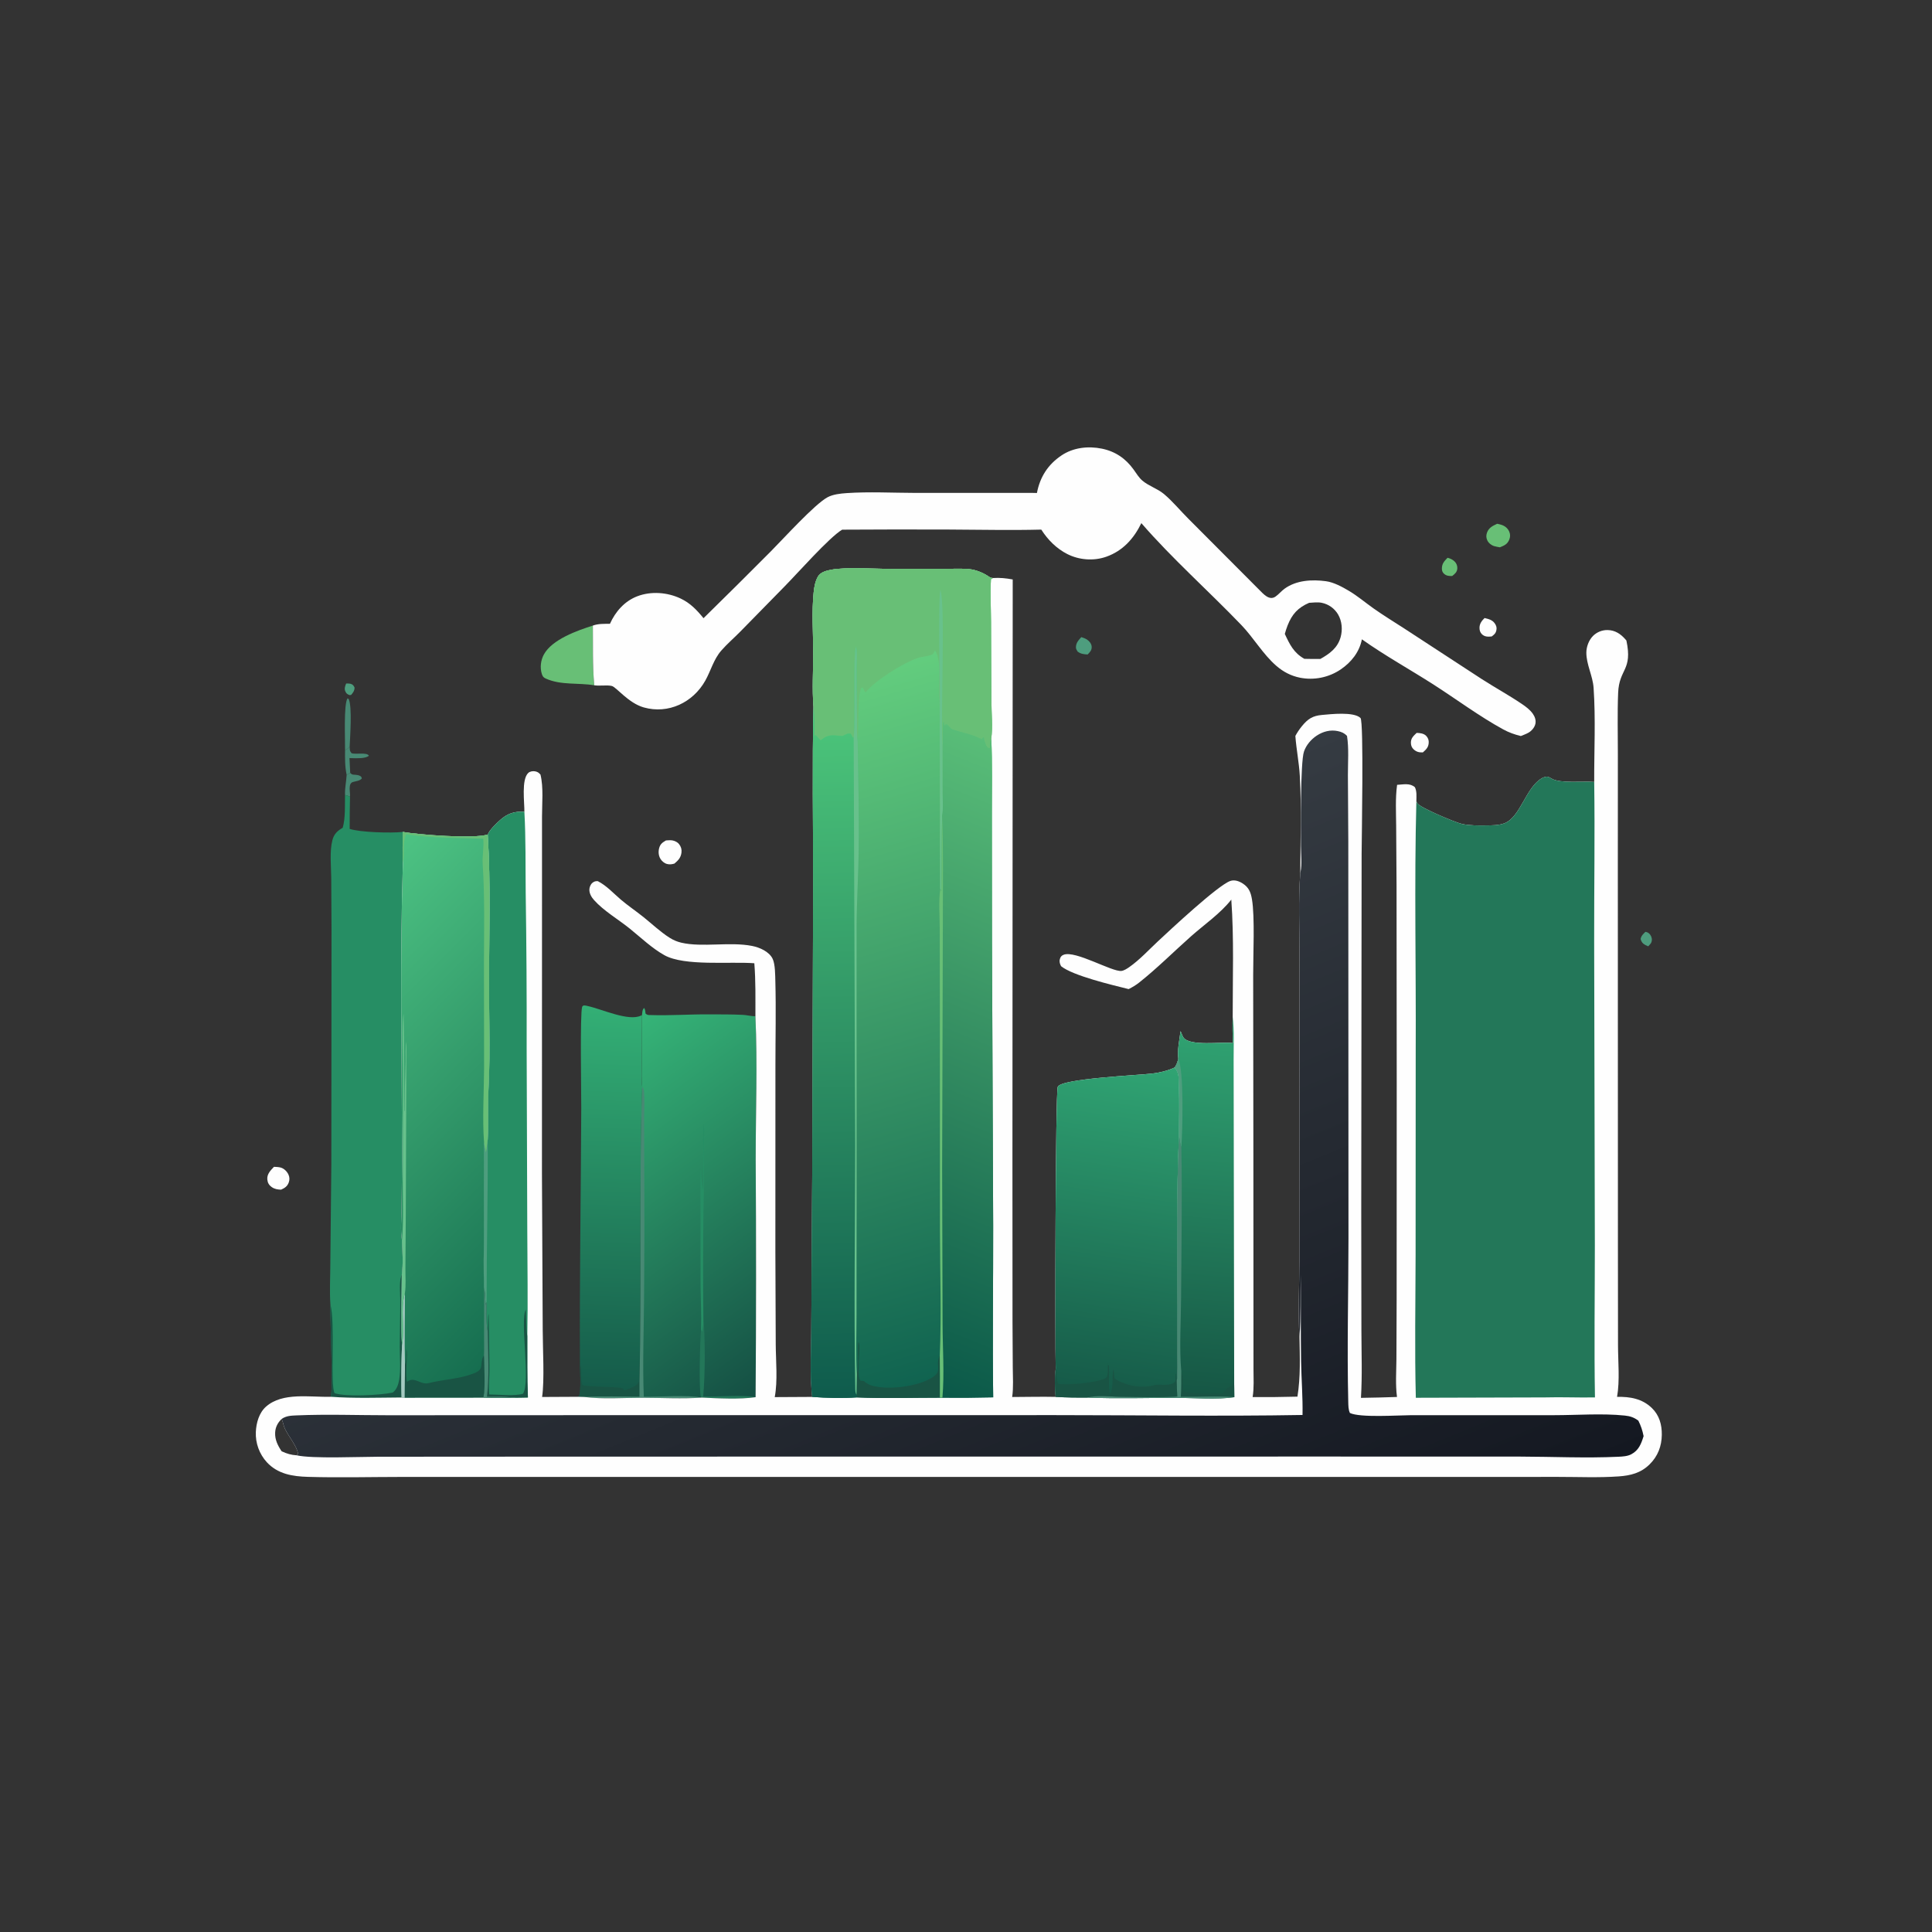 <?xml version="1.0" encoding="utf-8" ?>
<svg xmlns="http://www.w3.org/2000/svg" xmlns:xlink="http://www.w3.org/1999/xlink" width="500" height="500">
	<rect width="100%" height="100%" fill="#333333" stroke="none"/>
	<path fill="#4E9D7E" d="M89.584 176.89C89.954 176.895 90.39 176.877 90.748 176.973C91.343 177.131 91.536 177.458 91.775 177.976C91.715 178.84 91.416 179.191 90.871 179.845L90.466 179.896C89.864 179.632 89.668 179.561 89.372 178.924C89.056 178.243 89.323 177.527 89.584 176.89Z"/>
	<path fill="#4E9D7E" d="M425.84 241.153C426.188 241.226 426.421 241.301 426.712 241.524C427.214 241.911 427.534 242.64 427.499 243.26C427.454 244.074 427.061 244.352 426.555 244.91C426.306 244.803 426.053 244.696 425.814 244.569C425.105 244.194 424.799 243.778 424.584 243.023C424.768 242.148 425.215 241.766 425.84 241.153Z"/>
	<path fill="#488974" d="M90.631 200.033C91 200.336 91.014 200.439 91.507 200.483C92.254 200.549 92.895 200.515 93.491 201.025L93.645 201.466C93.122 202.096 92.088 202.154 91.327 202.384C90 202.783 90.693 205.042 90.586 206.161C90.176 205.971 89.72 205.859 89.289 205.725C89.226 203.97 89.614 202.277 89.713 200.531L90.631 200.033Z"/>
	<path fill="#488974" d="M89.298 194.111C89.881 193.866 90.117 193.689 90.499 193.184C90.535 193.998 90.449 194.267 90.963 194.922C92.098 195.322 94.932 194.604 95.47 195.577C94.643 196.363 92.258 196.237 91.131 196.216C90.904 196.212 90.677 196.199 90.45 196.187L90.631 200.033L89.713 200.531C89.249 198.414 89.281 196.266 89.298 194.111Z"/>
	<path fill="#4E9D7E" d="M279.843 164.882C280.341 165.052 280.87 165.219 281.309 165.514C281.914 165.921 282.451 166.552 282.521 167.305C282.608 168.24 282.077 168.787 281.472 169.383C280.462 169.315 279.744 169.25 278.906 168.646C278.675 168.246 278.453 168.016 278.453 167.537C278.452 166.381 279.107 165.698 279.843 164.882Z"/>
	<path fill="#68BF76" d="M374.622 144.357C375.308 144.514 375.948 144.813 376.453 145.313Q376.632 145.488 376.77 145.696Q376.908 145.905 376.999 146.138Q377.089 146.372 377.128 146.619Q377.166 146.866 377.151 147.116C377.083 148.098 376.524 148.504 375.828 149.068C375.086 149.079 374.397 149.063 373.797 148.561C373.371 148.205 373.171 147.796 373.161 147.243C373.135 145.908 373.739 145.258 374.622 144.357Z"/>
	<path fill="#488974" d="M89.298 194.111C89.352 191.667 88.903 182.204 89.939 180.73L90.246 180.896C91.177 182.992 90.599 190.529 90.499 193.184C90.117 193.689 89.881 193.866 89.298 194.111Z"/>
	<path fill="#FEFEFE" d="M384.205 159.947C385.23 160.19 386.22 160.421 386.855 161.346C387.252 161.924 387.409 162.435 387.254 163.136C387.077 163.942 386.663 164.256 386.048 164.716C385.112 164.809 384.24 164.834 383.515 164.128C383.024 163.649 382.885 163.077 382.896 162.413C382.913 161.392 383.508 160.62 384.205 159.947Z"/>
	<path fill="#FEFEFE" d="M366.627 189.672C367.459 189.689 368.508 189.805 369.113 190.461C369.609 190.999 369.806 191.577 369.747 192.301C369.654 193.458 369.053 193.991 368.237 194.721C367.292 194.756 366.595 194.606 365.868 193.95C365.354 193.486 365.148 192.915 365.14 192.237C365.125 191.022 365.812 190.459 366.627 189.672Z"/>
	<path fill="#FEFEFE" d="M70.903 301.973C71.454 301.999 72.044 302.011 72.581 302.146C73.466 302.368 74.239 303.122 74.628 303.927C74.952 304.596 74.988 305.308 74.734 306.007C74.363 307.033 73.699 307.453 72.745 307.885C71.851 307.858 71.045 307.733 70.302 307.202C69.625 306.719 69.272 306.123 69.185 305.285C69.038 303.87 70.01 302.915 70.903 301.973Z"/>
	<path fill="#68BF76" d="M387.476 135.55C387.854 135.63 388.236 135.713 388.603 135.835C389.506 136.135 390.235 136.735 390.606 137.623C390.892 138.307 390.868 138.983 390.592 139.66C390.104 140.854 389.321 141.177 388.176 141.642C387.686 141.56 387.181 141.483 386.705 141.34C385.952 141.112 385.26 140.562 384.914 139.851C384.608 139.219 384.585 138.556 384.819 137.89C385.283 136.568 386.272 136.103 387.476 135.55Z"/>
	<path fill="#FEFEFE" d="M172.339 217.51C172.738 217.476 173.139 217.442 173.54 217.452C174.339 217.471 175.264 217.836 175.764 218.488C176.259 219.132 176.462 219.833 176.366 220.634C176.205 221.962 175.527 222.676 174.535 223.499C173.858 223.679 173.359 223.775 172.65 223.603C171.95 223.432 171.297 222.884 170.928 222.279C170.428 221.459 170.344 220.456 170.579 219.537C170.858 218.445 171.422 218.051 172.339 217.51Z"/>
	<path fill="#68BF76" d="M153.796 177.354C149.668 176.65 145.163 177.391 141.237 175.607C140.601 175.318 140.422 175.029 140.216 174.383C139.703 172.768 139.948 170.864 140.75 169.386C142.876 165.469 149.451 163.157 153.432 161.9C153.494 167.048 153.315 172.224 153.796 177.354Z"/>
	<defs>
		<linearGradient id="gradient_0" gradientUnits="userSpaceOnUse" x1="156.198" y1="359.571" x2="159.532" y2="260.763">
			<stop offset="0" stop-color="#155B4A"/>
			<stop offset="1" stop-color="#33AF75"/>
		</linearGradient>
	</defs>
	<path fill="url(#gradient_0)" d="M150.086 352.846C149.965 330.815 150.351 308.767 150.43 286.734C150.444 282.943 150.078 262.339 150.661 260.582C150.864 259.973 151.674 260.271 152.147 260.371C155.636 261.109 162.701 264.436 165.914 262.821C165.992 262.782 166.068 262.74 166.145 262.7L166.112 274.631C166.108 276.784 165.937 279.127 166.208 281.258C165.358 306.639 166.106 332.025 165.502 357.405L165.503 361.471C160.755 361.455 155.93 361.258 151.192 361.531L149.509 361.489L149.856 361.273C150.462 359.951 150.083 354.593 150.086 352.846Z"/>
	<path fill="#195444" d="M150.086 352.846C150.126 352.988 150.169 353.13 150.207 353.273C150.65 354.949 150.168 356.784 150.721 358.438C152.166 359.031 160.848 358.796 161.236 359.374C161.429 359.662 161.348 359.554 161.601 359.82C162.51 359.476 164.622 358.863 165.095 358.014C165.355 357.547 165.23 357.719 165.502 357.405L165.503 361.471C160.755 361.455 155.93 361.258 151.192 361.531L149.509 361.489L149.856 361.273C150.462 359.951 150.083 354.593 150.086 352.846Z"/>
	<path fill="#268E64" d="M89.289 205.725C89.72 205.859 90.176 205.971 90.586 206.161Q90.487 210.339 90.498 214.518C93.247 215.416 101.155 215.639 104.237 215.305C104.225 217.971 104.13 220.666 104.267 223.329C103.505 247.667 103.95 272.118 104.056 296.468C104.079 301.874 103.974 307.286 103.919 312.693C103.892 315.376 103.582 318.393 104.035 321.024C104.155 323.793 104.385 327.118 103.991 329.851C103.987 335.908 103.725 342.089 104.028 348.131C103.95 352.62 103.687 357.191 103.951 361.672C97.844 361.712 91.661 361.933 85.571 361.486C86.285 360.139 85.397 341.109 85.514 337.662C85.267 334.24 85.475 330.676 85.486 327.232L85.749 301.28L85.798 240.904L85.724 227.178C85.699 224.182 85.275 220.413 86.008 217.496C86.419 215.859 87.27 215.039 88.696 214.224C89.433 211.616 89.235 208.435 89.289 205.725Z"/>
	<path fill="#195444" d="M85.514 337.662C86.802 342.078 85.405 358.672 86.602 360.552C89.618 361.573 98.403 361.067 101.622 360.398C102.642 359.695 103.104 358.282 103.299 357.113C103.743 354.452 103.458 351.362 103.463 348.642C103.471 344.558 103.597 340.481 103.581 336.393C103.574 334.655 103.287 331.896 103.834 330.279C103.883 330.135 103.939 329.994 103.991 329.851C103.987 335.908 103.725 342.089 104.028 348.131C103.95 352.62 103.687 357.191 103.951 361.672C97.844 361.712 91.661 361.933 85.571 361.486C86.285 360.139 85.397 341.109 85.514 337.662Z"/>
	<defs>
		<linearGradient id="gradient_1" gradientUnits="userSpaceOnUse" x1="208.588" y1="350.421" x2="153.123" y2="273.427">
			<stop offset="0" stop-color="#155044"/>
			<stop offset="1" stop-color="#35B377"/>
		</linearGradient>
	</defs>
	<path fill="url(#gradient_1)" d="M166.145 262.7C166.248 262.041 166.186 261.296 166.704 260.859C167.023 261.342 167.005 261.746 167.063 262.307C167.591 262.738 167.7 262.675 168.379 262.697C173.397 262.865 178.43 262.478 183.454 262.515C186.366 262.537 189.318 262.495 192.226 262.643C193.316 262.699 194.427 263.008 195.503 263.006C196.064 275.31 195.571 287.74 195.573 300.06Q195.778 330.826 195.548 361.591C191.509 362.198 185.736 361.892 181.632 361.693C176.58 362.073 171.269 361.747 166.192 361.743C161.321 361.74 156 362.161 151.192 361.531C155.93 361.258 160.755 361.455 165.503 361.471L165.502 357.405C166.106 332.025 165.358 306.639 166.208 281.258C165.937 279.127 166.108 276.784 166.112 274.631L166.145 262.7Z"/>
	<path fill="#237759" d="M182.03 340.675C182.513 346.495 182.512 355.628 181.986 361.425C185.807 361.512 192.139 360.925 195.548 361.591C191.509 362.198 185.736 361.892 181.632 361.693L181.41 361.698C180.801 359.289 181.173 347.018 181.433 344.047L181.656 344.636C182.042 344.281 181.993 341.409 182.03 340.675Z"/>
	<path fill="#268E64" d="M181.433 344.047C181.552 340.301 181.337 336.501 181.304 332.75L181.28 312.757C181.286 309.184 181.153 305.607 181.406 302.04C181.449 304.069 181.589 305.993 181.93 307.996C182.194 302.286 181.735 296.531 182.064 290.827C182.441 292.332 182.163 294.545 182.168 296.116Q182.255 304.684 182.054 313.25Q181.88 326.962 182.03 340.675C181.993 341.409 182.042 344.281 181.656 344.636L181.433 344.047Z"/>
	<path fill="#488974" d="M166.208 281.258C166.483 281.587 166.604 281.821 166.649 282.253C166.893 284.55 166.717 286.993 166.709 289.303L166.73 301.712Q166.821 319.325 166.673 336.938C166.598 345.058 166.287 353.367 166.617 361.47C170.371 361.532 178.289 360.95 181.41 361.698L181.632 361.693C176.58 362.073 171.269 361.747 166.192 361.743C161.321 361.74 156 362.161 151.192 361.531C155.93 361.258 160.755 361.455 165.503 361.471L165.502 357.405C166.106 332.025 165.358 306.639 166.208 281.258Z"/>
	<path fill="#FEFEFE" d="M268.354 127.588C269.15 123.437 271.208 120.215 274.732 117.852C277.762 115.82 281.607 115.39 285.138 116.106C288.605 116.81 291.299 118.633 293.365 121.502C294.063 122.471 294.746 123.63 295.665 124.401C297.344 125.811 299.554 126.451 301.226 127.848C303.484 129.735 305.478 132.195 307.584 134.282L325.851 152.605C326.943 153.684 328.469 155.525 330.092 154.401C330.93 153.821 331.587 152.986 332.413 152.38C335.465 150.144 339.543 149.932 343.147 150.416C345.199 150.692 347.389 151.894 349.151 152.943C351.351 154.252 353.327 155.938 355.413 157.417C358.052 159.287 360.844 160.983 363.558 162.742L383.53 175.777C386.963 177.981 390.542 179.936 393.924 182.228C394.93 182.909 395.949 183.68 396.663 184.675C397.217 185.448 397.568 186.403 397.349 187.357C397.133 188.294 396.364 189.176 395.535 189.637C394.922 189.978 394.239 190.218 393.591 190.486C391.922 190.075 390.511 189.577 389 188.75C382.826 185.37 376.996 181.013 371.06 177.205C364.905 173.257 358.42 169.683 352.457 165.454C351.808 168.748 349.732 171.367 346.981 173.244Q346.408 173.632 345.8 173.961Q345.191 174.29 344.553 174.558Q343.915 174.826 343.254 175.03Q342.593 175.233 341.915 175.371Q341.237 175.508 340.549 175.578Q339.861 175.648 339.169 175.65Q338.477 175.652 337.788 175.586Q337.1 175.52 336.421 175.386C334.097 174.909 332.107 173.87 330.326 172.328C326.86 169.33 324.437 165.06 321.245 161.739C312.738 152.888 303.432 144.659 295.38 135.39C293.428 139.395 290.59 142.571 286.295 144.084C283.036 145.233 279.277 144.942 276.207 143.383C273.419 141.966 271.151 139.681 269.484 137.061C261.549 137.266 253.583 137.076 245.645 137.046Q231.802 136.99 217.958 137.077C214.718 138.951 206.244 148.539 203.02 151.797L191.643 163.404C190.024 165.06 188.208 166.608 186.685 168.349C184.661 170.661 183.987 173.558 182.512 176.179C179.341 181.812 172.959 184.877 166.613 183.082C162.598 181.946 159.526 177.816 158.336 177.527C157.081 177.222 155.209 177.575 153.796 177.354C153.315 172.224 153.494 167.048 153.432 161.9C154.869 161.38 156.348 161.462 157.857 161.433C159.272 158.283 161.644 155.563 164.943 154.309C168.515 152.95 172.715 153.275 176.145 154.897C178.656 156.085 180.341 157.867 182.069 159.989Q190.822 151.409 199.464 142.718C202.764 139.407 210.84 130.465 214.186 128.681C215.598 127.927 217.523 127.721 219.11 127.614C224.955 127.219 231.034 127.549 236.906 127.563L267.299 127.564Q267.827 127.566 268.354 127.588ZM338.8 156.009C335.918 157.255 334.381 158.933 333.226 161.872C332.944 162.589 332.713 163.318 332.51 164.062C333.784 166.798 334.824 168.967 337.575 170.505C338.953 170.521 340.335 170.563 341.712 170.533C344.114 169.185 346.173 167.688 346.951 164.898C347.49 162.97 347.312 160.777 346.301 159.03Q346.131 158.741 345.932 158.471Q345.733 158.201 345.507 157.953Q345.281 157.705 345.03 157.483Q344.779 157.26 344.506 157.065Q344.233 156.87 343.941 156.705Q343.65 156.539 343.342 156.405Q343.034 156.272 342.715 156.171Q342.395 156.07 342.066 156.003C341.021 155.795 339.857 155.939 338.8 156.009Z"/>
	<path fill="#FEFEFE" d="M210.529 182.926C210.156 178.333 210.469 173.458 210.46 168.828C210.45 163.737 210.053 158.308 210.579 153.263C210.721 151.897 210.998 150.322 211.728 149.14C212.398 148.056 213.895 147.676 215.079 147.451C219.07 146.693 226.569 147.245 230.992 147.238L244.132 147.23C246.342 147.233 248.688 147.081 250.886 147.295C252.461 147.447 254.315 148.173 255.633 149.046C256.021 149.303 256.231 149.48 256.704 149.571C256.797 149.588 256.893 149.584 256.988 149.591C258.776 149.481 260.324 149.638 262.09 149.965L262.018 300.153L262.037 341.943L262.104 353.812C262.122 356.34 262.31 359.041 261.95 361.543C265.695 361.531 269.459 361.434 273.202 361.512C272.976 359.103 272.928 356.624 273.22 354.221C273.011 347.533 273.155 282.829 273.742 281.286C274.572 279.101 294.935 278.278 298.346 277.813C300.182 277.562 301.993 277.175 303.684 276.402C303.772 276.362 303.859 276.319 303.947 276.278C304.506 275.636 304.69 274.85 304.947 274.056C304.629 271.854 305.253 269.068 305.519 266.849L305.612 267.059C305.664 267.176 305.719 267.291 305.77 267.408C305.932 267.779 306.082 268.273 306.335 268.59C308.088 270.778 316.004 269.611 318.706 269.912L319.051 269.952C318.992 267.682 318.936 265.424 319.022 263.153C319.003 253.089 319.379 242.858 318.659 232.817C315.883 236.379 311.636 239.299 308.254 242.3C303.781 246.269 299.481 250.586 294.797 254.297C293.948 254.97 293.057 255.486 292.094 255.978C287.923 254.938 277.668 252.523 274.613 250.055C274.314 249.504 274.116 248.912 274.278 248.278C274.433 247.67 274.657 247.331 275.265 247.092C278.296 245.897 287.771 251.553 290.227 251.275C290.89 251.2 291.713 250.663 292.243 250.293C294.913 248.43 297.291 245.834 299.673 243.611C302.822 240.671 315.17 229.131 318.381 227.999C319.505 227.603 320.712 228.049 321.663 228.676C323.205 229.694 323.69 230.916 323.999 232.696C324.787 237.234 324.3 247.318 324.321 252.335L324.374 298.659L324.398 342.377L324.402 354.26C324.402 356.658 324.571 359.196 324.18 361.565Q329.98 361.604 335.778 361.449C336.599 356.274 336.393 351.267 336.309 346.055C335.883 339.715 336.279 332.847 336.273 326.447L336.285 285.118L336.304 247.1C336.308 240.108 335.972 232.892 336.51 225.93C336.532 217.617 336.855 209.131 336.392 200.843C336.198 197.373 335.492 193.934 335.238 190.461C335.705 189.583 336.303 188.7 336.933 187.928C338.47 186.045 339.711 185.243 342.129 185.028C344.367 184.83 350.335 184.13 352.092 185.811C352.98 186.661 352.396 217.35 352.386 220.936L352.29 313.494L352.332 344.319C352.339 350.102 352.57 355.996 352.212 361.764Q356.878 361.697 361.542 361.535C361.113 358.345 361.367 354.939 361.393 351.722L361.449 336.053L361.47 280.258L361.425 229.141L361.326 213.689C361.302 210.208 361.091 206.569 361.567 203.116C363.209 203.025 364.865 202.59 366.18 203.731C366.708 204.837 366.564 206.095 366.556 207.297C366.695 207.719 366.613 207.558 366.856 207.94C367.544 209.028 376.622 212.857 378.366 213.237C380.375 213.675 382.562 213.638 384.607 213.618C386.181 213.602 387.949 213.621 389.433 213.028C393.45 211.423 394.885 203.911 398.897 201.484C399.034 201.402 399.174 201.326 399.312 201.247C400.062 201.013 400.267 200.859 401.046 201.201C401.109 201.229 401.554 201.502 401.602 201.529C403.817 202.806 409.793 202.123 412.58 202.367C412.55 194.326 412.972 186.016 412.42 178.002C412.206 174.905 410.524 171.942 410.547 168.877C410.558 167.36 411.189 165.68 412.256 164.591Q412.441 164.405 412.643 164.239Q412.846 164.072 413.064 163.927Q413.283 163.782 413.514 163.66Q413.746 163.537 413.989 163.438Q414.232 163.34 414.483 163.266Q414.735 163.192 414.993 163.144Q415.25 163.096 415.512 163.074Q415.773 163.053 416.035 163.057C417.969 163.09 419.401 164.035 420.647 165.455C420.736 165.557 420.822 165.661 420.91 165.764C422.572 173.566 419.028 173.006 418.774 179.303C418.558 184.643 418.705 190.036 418.702 195.383L418.692 224.488L418.716 321.339L418.74 348.093C418.743 352.403 419.24 357.294 418.494 361.511C421.844 361.431 425.023 361.973 427.532 364.424C429.436 366.283 430.105 368.715 430.075 371.318C430.042 374.274 429.042 376.885 426.912 378.98C424.635 381.221 421.991 381.874 418.92 382.091C413.729 382.458 408.38 382.215 403.171 382.218L374.626 382.231L285.263 382.226L149.123 382.228L103.922 382.227C95.86 382.233 87.739 382.446 79.683 382.211C75.731 382.096 71.916 381.499 69.077 378.445Q68.714 378.049 68.391 377.62Q68.069 377.191 67.79 376.732Q67.511 376.274 67.278 375.79Q67.046 375.306 66.862 374.802Q66.678 374.297 66.544 373.777Q66.41 373.258 66.328 372.727Q66.246 372.196 66.217 371.66Q66.187 371.124 66.21 370.588C66.315 368.257 67.038 365.63 68.846 364.035C73.151 360.238 80.215 361.638 85.571 361.486C91.661 361.933 97.844 361.712 103.951 361.672C103.687 357.191 103.95 352.62 104.028 348.131C103.725 342.089 103.987 335.908 103.991 329.851C104.385 327.118 104.155 323.793 104.035 321.024C103.582 318.393 103.892 315.376 103.919 312.693C103.974 307.286 104.079 301.874 104.056 296.468C103.95 272.118 103.505 247.667 104.267 223.329C104.13 220.666 104.225 217.971 104.237 215.305C108.401 216.027 122.464 217.143 126.221 215.979C126.677 214.794 128.385 213.164 129.35 212.295C131.307 210.533 133.124 209.908 135.71 210.092C135.754 207.742 134.885 201.708 136.725 200.024C137.16 199.625 137.896 199.516 138.464 199.618C139.137 199.74 139.433 199.97 139.876 200.465C140.692 203.761 140.268 207.973 140.273 211.379L140.273 230.285L140.257 303.596L140.455 344.174C140.462 349.006 140.942 357.2 140.297 361.536L149.509 361.489L151.192 361.531C156 362.161 161.321 361.74 166.192 361.743C171.269 361.747 176.58 362.073 181.632 361.693C185.736 361.892 191.509 362.198 195.548 361.591Q195.778 330.826 195.573 300.06C195.571 287.74 196.064 275.31 195.503 263.006C195.489 258.436 195.589 253.844 195.218 249.287C188.919 248.806 177.159 250.097 171.962 247.211C168.745 245.424 165.826 242.619 162.962 240.307C160.02 237.932 156.24 235.74 153.744 232.943C153.076 232.194 152.535 231.289 152.527 230.262C152.523 229.66 152.828 228.899 153.28 228.509C153.733 228.119 154.137 228.002 154.715 228.044C156.984 229.195 158.767 231.201 160.692 232.836C162.561 234.423 164.621 235.803 166.536 237.341C168.731 239.104 170.931 241.195 173.307 242.697Q174 243.139 174.758 243.458Q175.515 243.777 176.316 243.963C181.772 245.24 188.876 243.665 194.66 244.811C196.581 245.192 199.045 246.247 199.957 248.137C200.637 249.548 200.616 252.414 200.659 253.992C200.856 261.261 200.677 268.571 200.678 275.844L200.665 323.875L200.76 347.923C200.785 352.263 201.299 357.327 200.502 361.572L210.2 361.519C209.543 355.899 209.989 348.695 209.97 342.913L210.234 298.469L210.443 228.136C210.438 213.076 210.192 197.981 210.529 182.926ZM72.896 367.217C71.88 368.192 71.276 369.328 71.208 370.761C71.121 372.6 71.892 374.104 72.882 375.587C74.252 376.222 75.305 376.537 76.801 376.638C76.932 376.535 77.052 376.284 77.143 376.14C76.663 374.02 74.761 371.838 73.784 369.846C73.407 369.079 73.308 368.332 73.024 367.547C72.983 367.436 72.939 367.327 72.896 367.217Z"/>
	<defs>
		<linearGradient id="gradient_2" gradientUnits="userSpaceOnUse" x1="308.048" y1="360.32" x2="316.007" y2="270.052">
			<stop offset="0" stop-color="#165745"/>
			<stop offset="1" stop-color="#2FA070"/>
		</linearGradient>
	</defs>
	<path fill="url(#gradient_2)" d="M319.022 263.153C319.45 266.782 319.256 270.573 319.261 274.227L319.292 292.665L319.408 358.401L319.442 361.59C314.889 362.268 309.247 361.775 304.599 361.767C296.886 361.754 289.052 362.019 281.359 361.687C283.846 361.013 287.325 361.444 289.902 361.48C294.775 361.548 299.798 361.726 304.657 361.407C304.588 360.136 304.573 358.856 304.533 357.583C304.864 355.189 304.721 352.664 304.729 350.25L304.749 337.904C304.723 323.302 304.451 308.653 305.119 294.064C305.156 289.667 305.256 285.246 305.11 280.852C305.056 279.226 305.201 277.456 303.947 276.278C304.506 275.636 304.69 274.85 304.947 274.056C304.629 271.854 305.253 269.068 305.519 266.849L305.612 267.059C305.664 267.176 305.719 267.291 305.77 267.408C305.932 267.779 306.082 268.273 306.335 268.59C308.088 270.778 316.004 269.611 318.706 269.912L319.051 269.952C318.992 267.682 318.936 265.424 319.022 263.153Z"/>
	<path fill="#4E9D7E" d="M304.947 274.056C306.45 277.177 306.034 292.588 305.736 296.859C305.349 295.986 305.378 294.983 305.119 294.064C305.156 289.667 305.256 285.246 305.11 280.852C305.056 279.226 305.201 277.456 303.947 276.278C304.506 275.636 304.69 274.85 304.947 274.056Z"/>
	<path fill="#195444" d="M305.712 354.885C306.201 356.512 306.137 358.207 306.163 359.89L306.548 360.04C306.622 360.069 306.694 360.108 306.77 360.131C309.182 360.849 313.846 360.631 316.505 360.615C317.31 359.433 317.494 359.042 318.974 358.619C319.024 358.076 319.046 357.622 318.992 357.08C318.949 356.647 318.928 356.524 319.114 356.148C319.151 356.924 319.159 357.657 319.408 358.401L319.442 361.59C314.911 361.236 310.157 361.559 305.596 361.499C305.741 359.307 305.699 357.082 305.712 354.885Z"/>
	<path fill="#488974" d="M305.119 294.064C305.378 294.983 305.349 295.986 305.736 296.859C305.98 309.923 305.742 323.026 305.66 336.093C305.621 342.257 305.185 348.757 305.712 354.885C305.699 357.082 305.741 359.307 305.596 361.499C310.157 361.559 314.911 361.236 319.442 361.59C314.889 362.268 309.247 361.775 304.599 361.767C296.886 361.754 289.052 362.019 281.359 361.687C283.846 361.013 287.325 361.444 289.902 361.48C294.775 361.548 299.798 361.726 304.657 361.407C304.588 360.136 304.573 358.856 304.533 357.583C304.864 355.189 304.721 352.664 304.729 350.25L304.749 337.904C304.723 323.302 304.451 308.653 305.119 294.064Z"/>
	<path fill="#268E64" d="M135.71 210.092C136.099 217.034 135.975 224.014 136.049 230.968Q136.351 250.97 136.297 270.974L136.462 318.901C136.489 327.861 136.651 336.847 136.465 345.805C136.497 351.082 136.391 356.398 136.625 361.668C135.305 361.68 133.952 361.752 132.635 361.702C130.13 361.819 127.614 361.757 125.108 361.684C125.661 358.282 125.284 354.27 125.228 350.814C125.453 344.938 125.228 339.024 125.3 333.141C125.082 328.566 125.246 323.923 125.238 319.337Q125.176 307.485 125.271 295.633C125.397 296.526 125.56 297.391 125.77 298.268C125.966 297.163 126.081 296.043 126.217 294.929C126.42 291.695 126.261 288.373 126.324 285.126C126.398 281.35 126.632 277.578 126.664 273.801C126.719 267.451 126.564 261.095 126.562 254.744C126.559 241.855 127.04 228.848 126.221 215.979C126.677 214.794 128.385 213.164 129.35 212.295C131.307 210.533 133.124 209.908 135.71 210.092Z"/>
	<path fill="#4E9D7E" d="M125.271 295.633C125.397 296.526 125.56 297.391 125.77 298.268C125.966 297.163 126.081 296.043 126.217 294.929C126.308 308.988 125.928 323.037 125.932 337.088L125.756 337.251C125.465 338.293 125.639 339.54 125.68 340.612L125.708 339.976L125.63 340.106C125.698 337.932 125.637 335.537 125.335 333.379C125.324 333.3 125.312 333.22 125.3 333.141C125.082 328.566 125.246 323.923 125.238 319.337Q125.176 307.485 125.271 295.633Z"/>
	<path fill="#195444" d="M125.3 333.141C125.312 333.22 125.324 333.3 125.335 333.379C125.637 335.537 125.698 337.932 125.63 340.106L125.708 339.976L125.68 340.612C125.639 339.54 125.465 338.293 125.756 337.251L125.932 337.088C125.967 339.493 125.729 342.295 126.241 344.637C126.263 344.099 126.269 340.254 126.461 340.065C126.508 344.873 126.662 349.697 126.667 354.502C126.669 356.632 126.415 358.749 126.613 360.878C129.004 360.895 133.139 361.364 135.329 360.709C137.385 357.85 134.497 341.693 136.077 338.91C136.219 341.178 136.144 343.568 136.465 345.805C136.497 351.082 136.391 356.398 136.625 361.668C135.305 361.68 133.952 361.752 132.635 361.702C130.13 361.819 127.614 361.757 125.108 361.684C125.661 358.282 125.284 354.27 125.228 350.814C125.453 344.938 125.228 339.024 125.3 333.141Z"/>
	<path fill="#488974" d="M125.3 333.141C125.312 333.22 125.324 333.3 125.335 333.379C125.637 335.537 125.698 337.932 125.63 340.106L125.708 339.976L125.68 340.612C125.639 339.54 125.465 338.293 125.756 337.251L125.932 337.088C125.967 339.493 125.729 342.295 126.241 344.637C126.304 350.149 126.664 356.012 126.026 361.483C128.189 361.494 130.504 361.341 132.635 361.702C130.13 361.819 127.614 361.757 125.108 361.684C125.661 358.282 125.284 354.27 125.228 350.814C125.453 344.938 125.228 339.024 125.3 333.141Z"/>
	<defs>
		<linearGradient id="gradient_3" gradientUnits="userSpaceOnUse" x1="282.906" y1="359.422" x2="295.801" y2="275.206">
			<stop offset="0" stop-color="#165B49"/>
			<stop offset="1" stop-color="#30A473"/>
		</linearGradient>
	</defs>
	<path fill="url(#gradient_3)" d="M273.22 354.221C273.011 347.533 273.155 282.829 273.742 281.286C274.572 279.101 294.935 278.278 298.346 277.813C300.182 277.562 301.993 277.175 303.684 276.402C303.772 276.362 303.859 276.319 303.947 276.278C305.201 277.456 305.056 279.226 305.11 280.852C305.256 285.246 305.156 289.667 305.119 294.064C304.451 308.653 304.723 323.302 304.749 337.904L304.729 350.25C304.721 352.664 304.864 355.189 304.533 357.583C304.573 358.856 304.588 360.136 304.657 361.407C299.798 361.726 294.775 361.548 289.902 361.48C287.325 361.444 283.846 361.013 281.359 361.687C278.625 361.715 275.932 361.686 273.202 361.512C272.976 359.103 272.928 356.624 273.22 354.221Z"/>
	<path fill="#195444" d="M273.22 354.221C273.348 355.47 273.348 356.897 273.848 358.056C275.667 358.698 284.109 357.751 285.935 356.749C286.362 356.515 286.499 356.277 286.604 355.813C286.831 354.807 286.58 353.752 286.819 352.71L286.61 353.516L286.963 353.281C287.184 355.675 286.796 358.097 287.136 360.479L287.382 360.675C288.27 358.657 287.639 356.319 288.194 354.227L288.42 356.694C290.688 358.4 294.577 359.195 297.384 358.772C298.007 358.678 298.606 358.45 299.237 358.394C300.776 358.256 302.987 358.772 304.151 357.552C304.282 356.896 304.275 356.345 304.24 355.682L304.401 355.547C304.428 356.225 304.43 356.911 304.533 357.583C304.573 358.856 304.588 360.136 304.657 361.407C299.798 361.726 294.775 361.548 289.902 361.48C287.325 361.444 283.846 361.013 281.359 361.687C278.625 361.715 275.932 361.686 273.202 361.512C272.976 359.103 272.928 356.624 273.22 354.221Z"/>
	<defs>
		<linearGradient id="gradient_4" gradientUnits="userSpaceOnUse" x1="153.276" y1="325.052" x2="74.346" y2="246.585">
			<stop offset="0" stop-color="#166E50"/>
			<stop offset="1" stop-color="#4DC383"/>
		</linearGradient>
	</defs>
	<path fill="url(#gradient_4)" d="M104.237 215.305C108.401 216.027 122.464 217.143 126.221 215.979C127.04 228.848 126.559 241.855 126.562 254.744C126.564 261.095 126.719 267.451 126.664 273.801C126.632 277.578 126.398 281.35 126.324 285.126C126.261 288.373 126.42 291.695 126.217 294.929C126.081 296.043 125.966 297.163 125.77 298.268C125.56 297.391 125.397 296.526 125.271 295.633Q125.176 307.485 125.238 319.337C125.246 323.923 125.082 328.566 125.3 333.141C125.228 339.024 125.453 344.938 125.228 350.814C125.284 354.27 125.661 358.282 125.108 361.684L104.754 361.702L103.951 361.672C103.687 357.191 103.95 352.62 104.028 348.131C103.725 342.089 103.987 335.908 103.991 329.851C104.385 327.118 104.155 323.793 104.035 321.024C103.582 318.393 103.892 315.376 103.919 312.693C103.974 307.286 104.079 301.874 104.056 296.468C103.95 272.118 103.505 247.667 104.267 223.329C104.13 220.666 104.225 217.971 104.237 215.305Z"/>
	<path fill="#A4C9C1" d="M104.028 348.131C104.843 343.742 103.581 338.959 104.788 334.657C104.799 340.81 104.649 347.004 104.81 353.153Q104.756 357.427 104.754 361.702L103.951 361.672C103.687 357.191 103.95 352.62 104.028 348.131Z"/>
	<path fill="#68C18C" d="M104.035 321.024C104.468 315.862 104.221 310.512 104.236 305.329L104.311 276.433C104.321 272.805 103.93 265.549 104.45 262.371Q104.672 274.966 104.63 287.562L104.623 287.463L104.721 287.558Q104.736 281.163 104.98 274.772C105.029 273.151 104.846 271.17 105.194 269.606L105.019 314.095L104.921 328.305C104.901 330.356 105.092 332.644 104.788 334.657C103.581 338.959 104.843 343.742 104.028 348.131C103.725 342.089 103.987 335.908 103.991 329.851C104.385 327.118 104.155 323.793 104.035 321.024Z"/>
	<path fill="#195444" d="M104.81 353.153C105.246 351.909 105.065 350.452 105.157 349.137C105.186 349.254 105.272 349.582 105.279 349.689C105.412 351.6 104.87 356.106 105.363 357.597C107.305 356.101 108.826 358.49 110.933 357.951C114.9 356.936 118.827 356.94 122.694 355.396C125.518 354.269 124.02 353.102 125.091 351.025C125.13 350.951 125.182 350.885 125.228 350.814C125.284 354.27 125.661 358.282 125.108 361.684L104.754 361.702Q104.756 357.427 104.81 353.153Z"/>
	<path fill="#68BF76" d="M104.237 215.305C108.401 216.027 122.464 217.143 126.221 215.979C127.04 228.848 126.559 241.855 126.562 254.744C126.564 261.095 126.719 267.451 126.664 273.801C126.632 277.578 126.398 281.35 126.324 285.126C126.261 288.373 126.42 291.695 126.217 294.929C126.081 296.043 125.966 297.163 125.77 298.268C125.56 297.391 125.397 296.526 125.271 295.633C124.818 289.935 125.246 282.24 125.283 276.314L125.245 249.228C125.267 240.69 125.479 232.156 124.919 223.638C124.774 221.444 125.299 219.231 125.065 217.056C118.417 216.819 111.645 216.912 105.078 215.915C104.149 218.191 104.788 220.744 104.314 223.114C104.299 223.186 104.282 223.257 104.267 223.329C104.13 220.666 104.225 217.971 104.237 215.305Z"/>
	<defs>
		<linearGradient id="gradient_5" gradientUnits="userSpaceOnUse" x1="276.147" y1="435.447" x2="199.605" y2="248.293">
			<stop offset="0" stop-color="#141821"/>
			<stop offset="1" stop-color="#353B42"/>
		</linearGradient>
	</defs>
	<path fill="url(#gradient_5)" d="M336.51 225.93C336.532 225.831 336.556 225.732 336.577 225.633C336.991 223.665 336.686 220.98 336.68 218.95C336.668 214.95 336.514 197.296 337.466 194.507C338.038 192.829 339.29 191.36 340.759 190.386C342.396 189.3 344.313 188.798 346.249 189.213C347.219 189.42 347.916 189.731 348.603 190.444C349.123 193.693 348.826 197.328 348.836 200.628L348.94 217.831L348.985 320.434C348.981 334.524 348.59 348.713 348.927 362.791C348.95 363.736 348.946 364.814 349.354 365.677C351.993 366.946 361.759 366.264 365.073 366.253L402.25 366.248C408.153 366.248 414.662 365.741 420.492 366.346C421.876 366.489 422.881 366.825 424.001 367.66C424.677 369.008 425.062 370.186 425.362 371.668C424.743 373.644 424.128 375.332 422.171 376.366C421.192 376.883 419.947 376.953 418.855 377.004C410.356 377.405 401.63 376.979 393.109 376.962L341.505 376.952L145.943 376.97L97.94 377.001C93.245 377.003 80.809 377.548 76.801 376.638C76.932 376.535 77.052 376.284 77.143 376.14C76.663 374.02 74.761 371.838 73.784 369.846C73.407 369.079 73.308 368.332 73.024 367.547C72.983 367.436 72.939 367.327 72.896 367.217C74.077 366.409 75.303 366.365 76.692 366.305C84.56 365.964 92.557 366.268 100.441 366.265L147.201 366.246L273.209 366.233C294.488 366.232 315.819 366.567 337.092 366.197C337.182 361.575 336.798 356.955 336.721 352.334C336.597 344.878 336.685 337.408 336.628 329.949C336.515 335.29 336.698 340.733 336.309 346.055C335.883 339.715 336.279 332.847 336.273 326.447L336.285 285.118L336.304 247.1C336.308 240.108 335.972 232.892 336.51 225.93Z"/>
	<path fill="#237759" d="M399.312 201.247C400.062 201.013 400.267 200.859 401.046 201.201C401.109 201.229 401.554 201.502 401.602 201.529C403.817 202.806 409.793 202.123 412.58 202.367C412.774 216.034 412.548 229.722 412.568 243.394L412.745 322.221C412.749 335.352 412.543 348.524 412.774 361.649C408.454 361.736 404.12 361.525 399.808 361.65L366.416 361.744C366.092 349.392 366.336 336.975 366.356 324.617L366.384 272.264C366.496 250.623 365.987 228.925 366.556 207.297C366.695 207.719 366.613 207.558 366.856 207.94C367.544 209.028 376.622 212.857 378.366 213.237C380.375 213.675 382.562 213.638 384.607 213.618C386.181 213.602 387.949 213.621 389.433 213.028C393.45 211.423 394.885 203.911 398.897 201.484C399.034 201.402 399.174 201.326 399.312 201.247Z"/>
	<defs>
		<linearGradient id="gradient_6" gradientUnits="userSpaceOnUse" x1="258.402" y1="352.147" x2="207.621" y2="178.214">
			<stop offset="0" stop-color="#106350"/>
			<stop offset="1" stop-color="#63CD7E"/>
		</linearGradient>
	</defs>
	<path fill="url(#gradient_6)" d="M210.529 182.926C210.156 178.333 210.469 173.458 210.46 168.828C210.45 163.737 210.053 158.308 210.579 153.263C210.721 151.897 210.998 150.322 211.728 149.14C212.398 148.056 213.895 147.676 215.079 147.451C219.07 146.693 226.569 147.245 230.992 147.238L244.132 147.23C246.342 147.233 248.688 147.081 250.886 147.295C252.461 147.447 254.315 148.173 255.633 149.046C256.021 149.303 256.231 149.48 256.704 149.571C256.797 149.588 256.893 149.584 256.988 149.591L256.47 149.908C256.209 153.504 256.467 157.264 256.488 160.875L256.574 181.535C256.585 184.59 256.982 188.142 256.535 191.125C256.855 197.573 256.692 204.096 256.699 210.555L256.727 243.836L257.033 317.325C257.065 332.083 256.816 346.874 257.038 361.626Q250.47 361.788 243.9 361.725L243.235 361.723C236.092 361.716 228.867 361.967 221.736 361.648C217.984 361.907 213.947 361.81 210.2 361.519C209.543 355.899 209.989 348.695 209.97 342.913L210.234 298.469L210.443 228.136C210.438 213.076 210.192 197.981 210.529 182.926Z"/>
	<path fill="#195444" d="M221.758 355.637C222.289 352.931 221.935 350.069 222.153 347.321C222.974 347.91 221.511 355.849 222.673 357.315L223.566 357.396C224.13 357.912 224.719 358.301 225.453 358.531C229.456 359.786 236.396 358.951 240.206 357.076C244.484 354.97 241.897 354.007 243.107 351.027C243.134 350.96 243.175 350.9 243.209 350.836Q243.279 356.279 243.235 361.723C236.092 361.716 228.867 361.967 221.736 361.648L221.658 360.975L221.758 355.637Z"/>
	<path fill="#68BF76" d="M210.529 182.926C210.156 178.333 210.469 173.458 210.46 168.828C210.45 163.737 210.053 158.308 210.579 153.263C210.721 151.897 210.998 150.322 211.728 149.14C212.398 148.056 213.895 147.676 215.079 147.451C219.07 146.693 226.569 147.245 230.992 147.238L244.132 147.23C246.342 147.233 248.688 147.081 250.886 147.295C252.461 147.447 254.315 148.173 255.633 149.046C256.021 149.303 256.231 149.48 256.704 149.571C256.797 149.588 256.893 149.584 256.988 149.591L256.47 149.908C256.209 153.504 256.467 157.264 256.488 160.875L256.574 181.535C256.585 184.59 256.982 188.142 256.535 191.125L256.477 191.355C256.287 192.127 256.223 192.797 256.235 193.59C255.83 193.577 255.799 193.667 255.501 193.343C254.958 192.752 254.757 191.575 254.568 190.805C254.19 191.113 254.352 190.933 254.085 191.347L253.779 191.191C251.42 190.015 249.042 189.628 246.588 188.818C245.815 188.563 245.347 187.331 244.761 187.454L244.389 187.857L244.294 186.963L244.155 186.89C243.826 188.921 244.165 190.98 243.955 193.028L243.962 205.313C243.956 207.127 244.157 209.417 243.817 211.186C243.681 217.663 243.755 224.142 243.63 230.619C243.553 230.462 243.46 230.201 243.342 230.076L243.186 181.576C243.171 181.498 243.154 181.421 243.14 181.343C242.524 177.918 243.967 170.846 241.954 168.334L241.837 168.582C241.543 169.199 241.503 169.328 240.842 169.552C239.803 169.905 238.663 169.919 237.616 170.251C234.075 171.375 226.232 176.232 224.037 179.205C223.636 178.813 223.524 178.462 223.313 177.956L222.862 178.048C221.848 180.663 222.353 188.273 221.963 191.833C221.686 189.971 221.832 187.877 221.803 185.987Q221.685 179.437 221.687 172.887C221.685 171.35 222.004 168.757 221.5 167.354C220.778 169.578 221.399 186.247 220.965 190.609L220.932 190.911L220.666 190.84C220.517 190.444 220.41 190.242 220.154 189.887C219.421 189.719 218.949 190.04 218.306 190.351C217.874 190.56 217.599 190.449 217.144 190.403C215.245 190.212 214.129 190.167 212.598 191.434C212.525 191.494 212.454 191.555 212.382 191.616L211.128 190.236L210.917 190.425L210.933 190.324L210.787 190.331C210.833 187.946 210.867 185.543 210.563 183.171L210.529 182.926Z"/>
	<path fill="#68C18C" d="M243.186 181.576C243.232 177.603 242.765 154.502 243.375 152.661C244.702 155.85 243.383 186.092 243.955 193.028L243.962 205.313C243.956 207.127 244.157 209.417 243.817 211.186C243.681 217.663 243.755 224.142 243.63 230.619C243.553 230.462 243.46 230.201 243.342 230.076L243.186 181.576Z"/>
	<defs>
		<linearGradient id="gradient_7" gradientUnits="userSpaceOnUse" x1="217.278" y1="361.062" x2="213.715" y2="189.87">
			<stop offset="0" stop-color="#0F5C4D"/>
			<stop offset="1" stop-color="#4AC279"/>
		</linearGradient>
	</defs>
	<path fill="url(#gradient_7)" d="M220.932 190.911L220.965 190.609C221.399 186.247 220.778 169.578 221.5 167.354C222.004 168.757 221.685 171.35 221.687 172.887Q221.686 179.438 221.803 185.987C221.832 187.877 221.686 189.971 221.963 191.833C222.106 201.143 222.353 210.424 222.24 219.739C222.161 226.294 221.733 232.838 221.697 239.396L221.693 312.07L221.677 340.269C221.673 345.364 221.475 350.554 221.758 355.637L221.658 360.975L221.736 361.648C217.984 361.907 213.947 361.81 210.2 361.519C209.543 355.899 209.989 348.695 209.97 342.913L210.234 298.469L210.443 228.136C210.438 213.076 210.192 197.981 210.529 182.926L210.563 183.171C210.867 185.543 210.833 187.946 210.787 190.331L210.933 190.324L210.917 190.425L211.128 190.236L212.382 191.616C212.454 191.555 212.525 191.494 212.598 191.434C214.129 190.167 215.245 190.212 217.144 190.403C217.599 190.449 217.874 190.56 218.306 190.351C218.949 190.04 219.421 189.719 220.154 189.887C220.41 190.242 220.517 190.444 220.666 190.84L220.932 190.911Z"/>
	<path fill="#68C18C" d="M220.932 190.911L220.965 190.609C221.399 186.247 220.778 169.578 221.5 167.354C222.004 168.757 221.685 171.35 221.687 172.887Q221.686 179.438 221.803 185.987C221.832 187.877 221.686 189.971 221.963 191.833C222.106 201.143 222.353 210.424 222.24 219.739C222.161 226.294 221.733 232.838 221.697 239.396L221.693 312.07L221.677 340.269C221.673 345.364 221.475 350.554 221.758 355.637L221.658 360.975C221.334 360.347 221.347 359.825 221.335 359.133C220.964 338.278 221.312 317.353 221.317 296.491L220.932 190.911Z"/>
	<defs>
		<linearGradient id="gradient_8" gradientUnits="userSpaceOnUse" x1="219.626" y1="350.808" x2="279.59" y2="200.778">
			<stop offset="0" stop-color="#0B5949"/>
			<stop offset="1" stop-color="#59BD78"/>
		</linearGradient>
	</defs>
	<path fill="url(#gradient_8)" d="M243.955 193.028C244.165 190.98 243.826 188.921 244.155 186.89L244.294 186.963L244.389 187.857L244.761 187.454C245.347 187.331 245.815 188.563 246.588 188.818C249.042 189.628 251.42 190.015 253.779 191.191L254.085 191.347C254.352 190.933 254.19 191.113 254.568 190.805C254.757 191.575 254.958 192.752 255.501 193.343C255.799 193.667 255.83 193.577 256.235 193.59C256.223 192.797 256.287 192.127 256.477 191.355L256.535 191.125C256.855 197.573 256.692 204.096 256.699 210.555L256.727 243.836L257.033 317.325C257.065 332.083 256.816 346.874 257.038 361.626Q250.47 361.788 243.9 361.725L243.235 361.723Q243.279 356.279 243.209 350.836C243.667 340.145 243.275 329.264 243.258 318.555L243.234 262.012L243.199 240.333C243.195 237.065 242.839 233.285 243.342 230.076C243.46 230.201 243.553 230.462 243.63 230.619C243.755 224.142 243.681 217.663 243.817 211.186C244.157 209.417 243.956 207.127 243.962 205.313L243.955 193.028Z"/>
	<path fill="#68BF76" d="M243.817 211.186C244.19 220.488 243.992 229.862 244.009 239.174L243.824 302.214L243.94 342.603C243.952 348.887 244.434 355.474 243.9 361.725L243.235 361.723Q243.279 356.279 243.209 350.836C243.667 340.145 243.275 329.264 243.258 318.555L243.234 262.012L243.199 240.333C243.195 237.065 242.839 233.285 243.342 230.076C243.46 230.201 243.553 230.462 243.63 230.619C243.755 224.142 243.681 217.663 243.817 211.186Z"/>
</svg>

